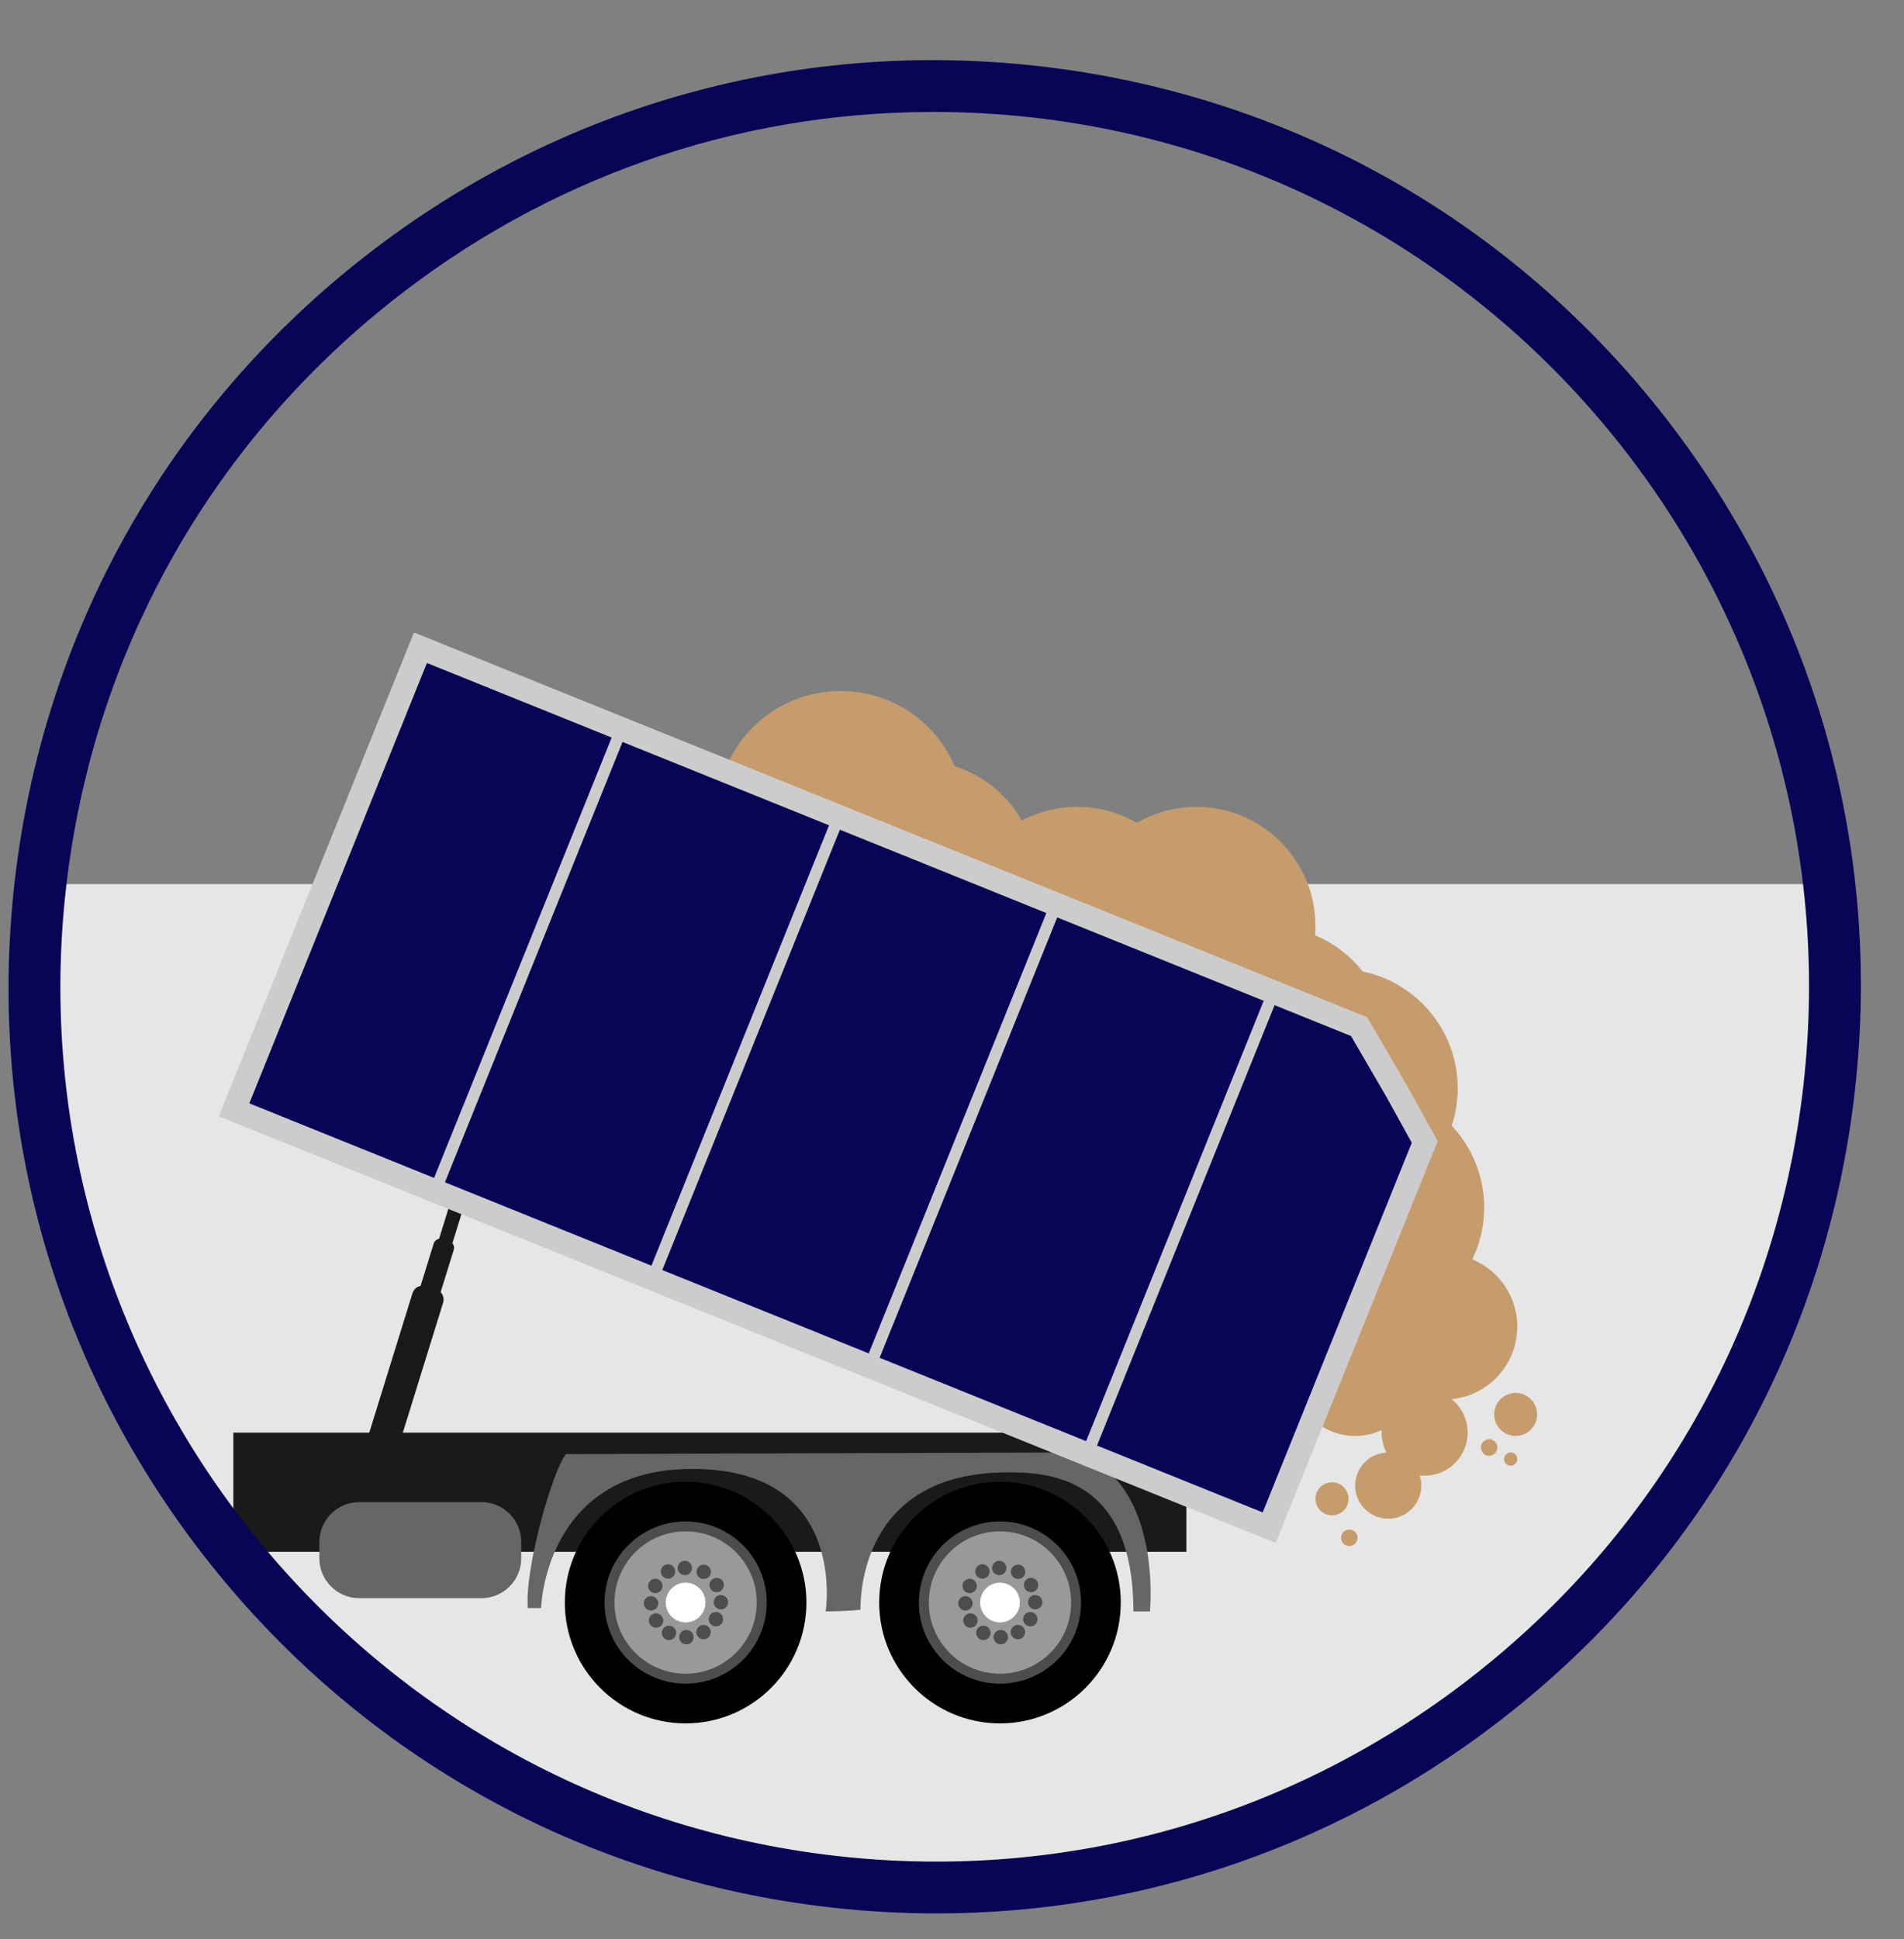 <?xml version="1.0" encoding="utf-8"?>
<!-- Generator: Adobe Illustrator 25.2.1, SVG Export Plug-In . SVG Version: 6.00 Build 0)  -->
<svg version="1.1" xmlns="http://www.w3.org/2000/svg" xmlns:xlink="http://www.w3.org/1999/xlink" x="0px" y="0px"
	 viewBox="0 0 442 450" enable-background="new 0 0 442 450" xml:space="preserve">
<rect x="0" y="0" width="442" height="450" fill="#808080" stroke="none"/>
<g id="Layer_1">
	<g>
		<g>
			<path fill="none" d="M424.89,205.15c-9.73-95.69-84.92-175.06-184.38-186.33C125.83,5.83,22.33,88.27,9.34,202.96
				c-0.08,0.73-0.14,1.46-0.22,2.19H424.89z"/>
			<path fill="#E6E6E6" d="M193.46,434.15c114.68,12.99,218.17-69.45,231.16-184.14c1.72-15.21,1.75-30.23,0.26-44.86H9.12
				C-2.58,318.96,79.51,421.24,193.46,434.15z"/>
		</g>
		<g>
			<ellipse fill="#C69C6D" cx="195.14" cy="189.16" rx="28.81" ry="28.81"/>
			<ellipse fill="#C69C6D" cx="213.19" cy="204.14" rx="27.65" ry="27.66"/>
			<ellipse fill="#C69C6D" cx="250.06" cy="214.9" rx="27.65" ry="27.66"/>
			<ellipse fill="#C69C6D" cx="277.72" cy="214.9" rx="27.65" ry="27.66"/>
			<ellipse fill="#C69C6D" cx="294.62" cy="242.56" rx="27.65" ry="27.66"/>
			<ellipse fill="#C69C6D" cx="310.75" cy="252.54" rx="27.65" ry="27.66"/>
			<ellipse fill="#C69C6D" cx="316.89" cy="280.2" rx="27.65" ry="27.66"/>
			<circle fill="#C69C6D" cx="335.33" cy="307.86" r="16.9"/>
			<circle fill="#C69C6D" cx="330.72" cy="332.45" r="9.99"/>
			<circle fill="#C69C6D" cx="322.27" cy="344.74" r="7.68"/>
			<circle fill="#C69C6D" cx="351.85" cy="328.22" r="4.99"/>
			<circle fill="#C69C6D" cx="309.21" cy="347.81" r="3.84"/>
			<circle fill="#C69C6D" cx="313.23" cy="356.85" r="1.92"/>
			<circle fill="#C69C6D" cx="345.7" cy="335.9" r="1.92"/>
			<circle fill="#C69C6D" cx="350.69" cy="338.59" r="1.54"/>
			<circle fill="#C69C6D" cx="314.59" cy="318.62" r="14.6"/>
			<rect x="54.17" y="332.45" fill="#1A1A1A" width="221.24" height="27.66"/>
			<g>
				<ellipse cx="159.16" cy="371.88" rx="28.04" ry="28.04"/>
				
					<ellipse fill="#999999" stroke="#4D4D4D" stroke-width="2.305" stroke-miterlimit="10" cx="159.16" cy="371.88" rx="17.67" ry="17.67"/>
				<circle fill="#FFFFFF" cx="159.16" cy="371.88" r="4.61"/>
				<circle fill="#4D4D4D" cx="158.98" cy="363.86" r="1.67"/>
				<circle fill="#4D4D4D" cx="152.12" cy="368.03" r="1.67"/>
				<circle fill="#4D4D4D" cx="151.13" cy="372.06" r="1.67"/>
				<circle fill="#4D4D4D" cx="152.3" cy="376.05" r="1.67"/>
				<circle fill="#4D4D4D" cx="155.3" cy="378.92" r="1.67"/>
				<circle fill="#4D4D4D" cx="159.34" cy="379.91" r="1.67"/>
				<circle fill="#4D4D4D" cx="163.33" cy="378.74" r="1.67"/>
				<circle fill="#4D4D4D" cx="166.2" cy="375.74" r="1.67"/>
				<circle fill="#4D4D4D" cx="167.35" cy="371.8" r="1.67"/>
				<circle fill="#4D4D4D" cx="166.37" cy="367.81" r="1.67"/>
				<circle fill="#4D4D4D" cx="163.37" cy="364.75" r="1.67"/>
				<circle fill="#4D4D4D" cx="155.08" cy="364.67" r="1.67"/>
			</g>
			<g>
				<ellipse cx="232.14" cy="371.88" rx="28.04" ry="28.04"/>
				
					<ellipse fill="#999999" stroke="#4D4D4D" stroke-width="2.305" stroke-miterlimit="10" cx="232.14" cy="371.88" rx="17.67" ry="17.67"/>
				<circle fill="#FFFFFF" cx="232.14" cy="371.88" r="4.61"/>
				<circle fill="#4D4D4D" cx="231.96" cy="363.86" r="1.67"/>
				<circle fill="#4D4D4D" cx="225.1" cy="368.03" r="1.67"/>
				<circle fill="#4D4D4D" cx="224.11" cy="372.06" r="1.67"/>
				<circle fill="#4D4D4D" cx="225.28" cy="376.05" r="1.67"/>
				<circle fill="#4D4D4D" cx="228.28" cy="378.92" r="1.67"/>
				<circle fill="#4D4D4D" cx="232.32" cy="379.91" r="1.67"/>
				<circle fill="#4D4D4D" cx="236.3" cy="378.74" r="1.67"/>
				<circle fill="#4D4D4D" cx="239.18" cy="375.74" r="1.67"/>
				<circle fill="#4D4D4D" cx="240.32" cy="371.8" r="1.67"/>
				<circle fill="#4D4D4D" cx="239.35" cy="367.81" r="1.67"/>
				<circle fill="#4D4D4D" cx="236.34" cy="364.75" r="1.67"/>
				<circle fill="#4D4D4D" cx="228.06" cy="364.67" r="1.67"/>
			</g>
			<path fill="#666666" d="M111.79,370.86H83.36c-5.07,0-9.22-4.15-9.22-9.22v-3.84c0-5.07,4.15-9.22,9.22-9.22h28.42
				c5.07,0,9.22,4.15,9.22,9.22v3.84C121,366.71,116.86,370.86,111.79,370.86z"/>
			<path fill="#666666" d="M125.61,373.16c0,0,0.77-31.5,33.8-32.27c37.66-0.88,32.26,33.04,32.26,33.04c4.61,0,8.07-0.38,8.07-0.38
				c0-6.15,1.92-31.88,34.18-31.88c9.22,0,29.19,0.77,29.19,32.27c2.3,0,3.84,0,3.84,0s3.07-30.73-17.67-36.88
				c-11.52,0-117.92,0.38-117.92,0.38c-3.07,3.84-9.6,26.51-8.83,35.73C124.08,373.16,125.61,373.16,125.61,373.16z"/>
			<g>
				<path fill="#1A1A1A" d="M86.64,337.69l2.48,0.77c1.28,0.4,2.64-0.32,3.03-1.6l10.72-34.58c0.4-1.28-0.32-2.64-1.6-3.03
					l-2.48-0.77c-1.28-0.4-2.64,0.32-3.03,1.6l-10.72,34.58C84.65,335.94,85.36,337.3,86.64,337.69z"/>
				<path fill="#1A1A1A" d="M94.72,313.19l1.62,0.5c0.84,0.26,1.73-0.21,1.99-1.05l7.01-22.63c0.26-0.84-0.21-1.73-1.05-1.99
					l-1.62-0.5c-0.84-0.26-1.73,0.21-1.99,1.05l-7.01,22.63C93.41,312.04,93.88,312.93,94.72,313.19z"/>
				<path fill="#1A1A1A" d="M100.13,296.86l1.08,0.34c0.56,0.17,1.15-0.14,1.33-0.7l4.69-15.12c0.17-0.56-0.14-1.15-0.7-1.33
					l-1.08-0.34c-0.56-0.17-1.15,0.14-1.33,0.7l-4.69,15.12C99.26,296.09,99.57,296.69,100.13,296.86z"/>
			</g>
			<g>
				<polygon fill="#080456" stroke="#CCCCCC" stroke-width="5.441" stroke-miterlimit="10" points="294.63,354.51 54.34,257.54 
					97.6,150.31 315.51,238.24 324.17,253.11 330.74,265 				"/>
				
					<line fill="none" stroke="#CCCCCC" stroke-width="2.72" stroke-miterlimit="10" x1="144.27" y1="169.15" x2="101.52" y2="275.11"/>
				
					<line fill="none" stroke="#CCCCCC" stroke-width="2.72" stroke-miterlimit="10" x1="194.73" y1="189.51" x2="151.98" y2="295.47"/>
				
					<line fill="none" stroke="#CCCCCC" stroke-width="2.72" stroke-miterlimit="10" x1="245.18" y1="209.87" x2="202.43" y2="315.83"/>
				
					<line fill="none" stroke="#CCCCCC" stroke-width="2.72" stroke-miterlimit="10" x1="295.64" y1="230.23" x2="252.89" y2="336.19"/>
			</g>
		</g>
		<path fill="#080456" d="M217.41,444.02c-8.17,0-16.38-0.46-24.62-1.4c-57.06-6.46-108.18-34.76-143.96-79.69
			C13.06,318.01-3.09,261.85,3.38,204.79C9.84,147.72,38.14,96.59,83.05,60.81c44.92-35.78,101.07-51.92,158.13-45.46
			c57.06,6.46,108.18,34.76,143.96,79.69c35.77,44.92,51.92,101.09,45.45,158.15l0,0c-6.46,57.06-34.76,108.19-79.68,143.97
			C312.49,427.78,265.82,444.02,217.41,444.02z M216.59,25.98c-45.71,0-89.76,15.33-126.05,44.23
			c-42.41,33.78-69.12,82.05-75.22,135.93C2.72,317.35,82.94,418.08,194.14,430.68c53.87,6.11,106.89-9.14,149.29-42.92
			c42.41-33.78,69.12-82.05,75.22-135.93c12.6-111.22-67.62-211.95-178.83-224.55C232.06,26.41,224.3,25.98,216.59,25.98z"/>
	</g>
</g>
<g id="Layer_2">
</g>
</svg>
